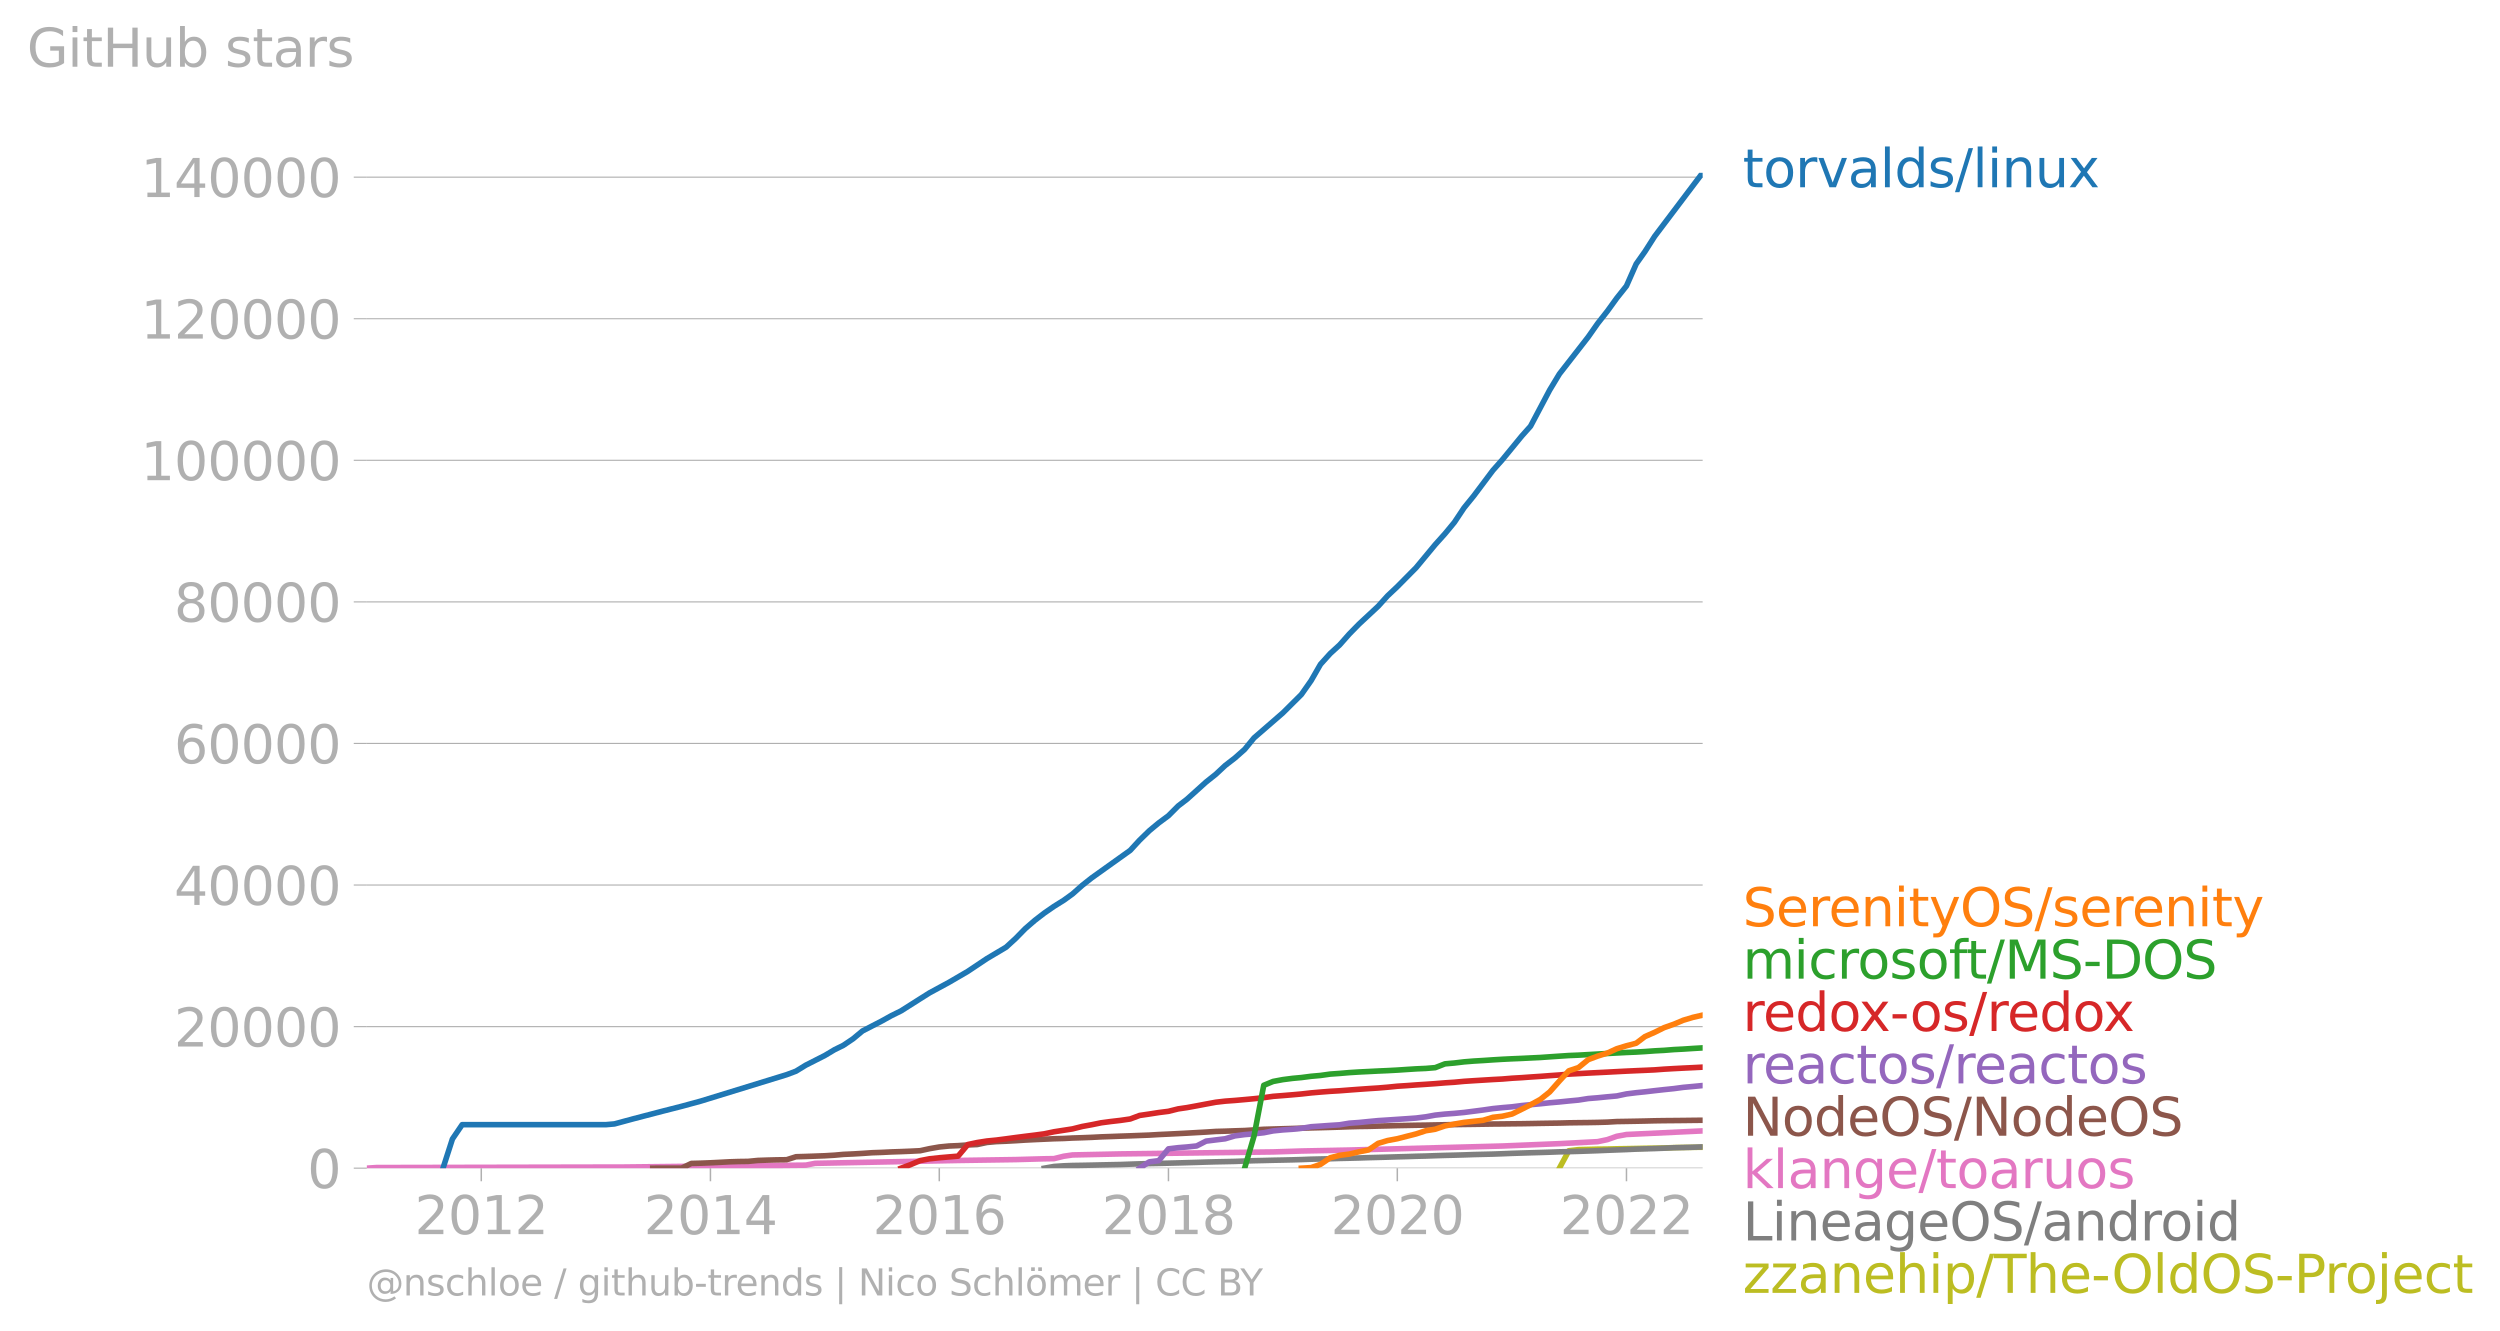 <svg xmlns:xlink="http://www.w3.org/1999/xlink" width="891.145" height="474.443" viewBox="0 0 668.359 355.832" xmlns="http://www.w3.org/2000/svg"><defs><style>*{stroke-linejoin:round;stroke-linecap:butt}</style></defs><g id="figure_1"><path d="M0 355.832h668.359V0H0v355.832z" style="fill:none" id="patch_1"/><g id="axes_1"><path d="M98.073 312.305h357.12V46.193H98.073v266.112z" style="fill:none" id="patch_2"/><g id="matplotlib.axis_1"><g id="xtick_1"><g id="line2d_1"><defs><path id="mc894ee4d04" d="M0 0v3.5" style="stroke:#b0b0b0;stroke-width:.4"/></defs><use xlink:href="#mc894ee4d04" x="128.664" y="312.305" style="fill:#b0b0b0;stroke:#b0b0b0;stroke-width:.4"/></g><g style="fill:#b0b0b0" transform="matrix(.14 0 0 -.14 110.85 329.943)" id="text_1"><defs><path id="DejaVuSans-32" d="M1228 531h2203V0H469v531q359 372 979 998 621 627 780 809 303 340 423 576 121 236 121 464 0 372-261 606-261 235-680 235-297 0-627-103-329-103-704-313v638q381 153 712 231 332 78 607 78 725 0 1156-363 431-362 431-968 0-288-108-546-107-257-392-607-78-91-497-524-418-433-1181-1211z" transform="scale(.016)"/><path id="DejaVuSans-30" d="M2034 4250q-487 0-733-480-245-479-245-1442 0-959 245-1439 246-480 733-480 491 0 736 480 246 480 246 1439 0 963-246 1442-245 480-736 480zm0 500q785 0 1199-621 414-620 414-1801 0-1178-414-1799Q2819-91 2034-91q-784 0-1198 620-414 621-414 1799 0 1181 414 1801 414 621 1198 621z" transform="scale(.016)"/><path id="DejaVuSans-31" d="M794 531h1031v3560L703 3866v575l1116 225h631V531h1031V0H794v531z" transform="scale(.016)"/></defs><use xlink:href="#DejaVuSans-32"/><use xlink:href="#DejaVuSans-30" x="63.623"/><use xlink:href="#DejaVuSans-31" x="127.246"/><use xlink:href="#DejaVuSans-32" x="190.869"/></g></g><g id="xtick_2"><use xlink:href="#mc894ee4d04" x="189.93" y="312.305" style="fill:#b0b0b0;stroke:#b0b0b0;stroke-width:.4" id="line2d_2"/><g style="fill:#b0b0b0" transform="matrix(.14 0 0 -.14 172.115 329.943)" id="text_2"><defs><path id="DejaVuSans-34" d="M2419 4116 825 1625h1594v2491zm-166 550h794V1625h666v-525h-666V0h-628v1100H313v609l1940 2957z" transform="scale(.016)"/></defs><use xlink:href="#DejaVuSans-32"/><use xlink:href="#DejaVuSans-30" x="63.623"/><use xlink:href="#DejaVuSans-31" x="127.246"/><use xlink:href="#DejaVuSans-34" x="190.869"/></g></g><g id="xtick_3"><use xlink:href="#mc894ee4d04" x="251.113" y="312.305" style="fill:#b0b0b0;stroke:#b0b0b0;stroke-width:.4" id="line2d_3"/><g style="fill:#b0b0b0" transform="matrix(.14 0 0 -.14 233.298 329.943)" id="text_3"><defs><path id="DejaVuSans-36" d="M2113 2584q-425 0-674-291-248-290-248-796 0-503 248-796 249-292 674-292t673 292q248 293 248 796 0 506-248 796-248 291-673 291zm1253 1979v-575q-238 112-480 171-242 60-480 60-625 0-955-422-329-422-376-1275 184 272 462 417 279 145 613 145 703 0 1111-427 408-426 408-1160 0-719-425-1154Q2819-91 2113-91q-810 0-1238 620-428 621-428 1799 0 1106 525 1764t1409 658q238 0 480-47t505-140z" transform="scale(.016)"/></defs><use xlink:href="#DejaVuSans-32"/><use xlink:href="#DejaVuSans-30" x="63.623"/><use xlink:href="#DejaVuSans-31" x="127.246"/><use xlink:href="#DejaVuSans-36" x="190.869"/></g></g><g id="xtick_4"><use xlink:href="#mc894ee4d04" x="312.379" y="312.305" style="fill:#b0b0b0;stroke:#b0b0b0;stroke-width:.4" id="line2d_4"/><g style="fill:#b0b0b0" transform="matrix(.14 0 0 -.14 294.564 329.943)" id="text_4"><defs><path id="DejaVuSans-38" d="M2034 2216q-450 0-708-241-257-241-257-662 0-422 257-663 258-241 708-241t709 242q260 243 260 662 0 421-258 662-257 241-711 241zm-631 268q-406 100-633 378-226 279-226 679 0 559 398 884 399 325 1092 325 697 0 1094-325t397-884q0-400-227-679-226-278-629-378 456-106 710-416 255-309 255-755 0-679-414-1042Q2806-91 2034-91q-771 0-1186 362-414 363-414 1042 0 446 256 755 257 310 713 416zm-231 997q0-362 226-565 227-203 636-203 407 0 636 203 230 203 230 565 0 363-230 566-229 203-636 203-409 0-636-203-226-203-226-566z" transform="scale(.016)"/></defs><use xlink:href="#DejaVuSans-32"/><use xlink:href="#DejaVuSans-30" x="63.623"/><use xlink:href="#DejaVuSans-31" x="127.246"/><use xlink:href="#DejaVuSans-38" x="190.869"/></g></g><g id="xtick_5"><use xlink:href="#mc894ee4d04" x="373.561" y="312.305" style="fill:#b0b0b0;stroke:#b0b0b0;stroke-width:.4" id="line2d_5"/><g style="fill:#b0b0b0" transform="matrix(.14 0 0 -.14 355.746 329.943)" id="text_5"><use xlink:href="#DejaVuSans-32"/><use xlink:href="#DejaVuSans-30" x="63.623"/><use xlink:href="#DejaVuSans-32" x="127.246"/><use xlink:href="#DejaVuSans-30" x="190.869"/></g></g><g id="xtick_6"><use xlink:href="#mc894ee4d04" x="434.827" y="312.305" style="fill:#b0b0b0;stroke:#b0b0b0;stroke-width:.4" id="line2d_6"/><g style="fill:#b0b0b0" transform="matrix(.14 0 0 -.14 417.012 329.943)" id="text_6"><use xlink:href="#DejaVuSans-32"/><use xlink:href="#DejaVuSans-30" x="63.623"/><use xlink:href="#DejaVuSans-32" x="127.246"/><use xlink:href="#DejaVuSans-32" x="190.869"/></g></g></g><g id="matplotlib.axis_2"><g id="ytick_1"><path d="M98.073 312.305h357.12" clip-path="url(#p7ed0a42627)" style="fill:none;stroke:#b0b0b0;stroke-width:.3;stroke-linecap:square" id="line2d_7"/><g id="line2d_8"><defs><path id="m9cba111873" d="M0 0h-3.5" style="stroke:#b0b0b0;stroke-width:.3"/></defs><use xlink:href="#m9cba111873" x="98.073" y="312.305" style="fill:#b0b0b0;stroke:#b0b0b0;stroke-width:.3"/></g><use xlink:href="#DejaVuSans-30" style="fill:#b0b0b0" transform="matrix(.14 0 0 -.14 82.166 317.624)" id="text_7"/></g><g id="ytick_2"><path d="M98.073 274.456h357.12" clip-path="url(#p7ed0a42627)" style="fill:none;stroke:#b0b0b0;stroke-width:.3;stroke-linecap:square" id="line2d_9"/><use xlink:href="#m9cba111873" x="98.073" y="274.456" style="fill:#b0b0b0;stroke:#b0b0b0;stroke-width:.3" id="line2d_10"/><g style="fill:#b0b0b0" transform="matrix(.14 0 0 -.14 46.536 279.775)" id="text_8"><use xlink:href="#DejaVuSans-32"/><use xlink:href="#DejaVuSans-30" x="63.623"/><use xlink:href="#DejaVuSans-30" x="127.246"/><use xlink:href="#DejaVuSans-30" x="190.869"/><use xlink:href="#DejaVuSans-30" x="254.492"/></g></g><g id="ytick_3"><path d="M98.073 236.607h357.12" clip-path="url(#p7ed0a42627)" style="fill:none;stroke:#b0b0b0;stroke-width:.3;stroke-linecap:square" id="line2d_11"/><use xlink:href="#m9cba111873" x="98.073" y="236.607" style="fill:#b0b0b0;stroke:#b0b0b0;stroke-width:.3" id="line2d_12"/><g style="fill:#b0b0b0" transform="matrix(.14 0 0 -.14 46.536 241.925)" id="text_9"><use xlink:href="#DejaVuSans-34"/><use xlink:href="#DejaVuSans-30" x="63.623"/><use xlink:href="#DejaVuSans-30" x="127.246"/><use xlink:href="#DejaVuSans-30" x="190.869"/><use xlink:href="#DejaVuSans-30" x="254.492"/></g></g><g id="ytick_4"><path d="M98.073 198.757h357.12" clip-path="url(#p7ed0a42627)" style="fill:none;stroke:#b0b0b0;stroke-width:.3;stroke-linecap:square" id="line2d_13"/><use xlink:href="#m9cba111873" x="98.073" y="198.757" style="fill:#b0b0b0;stroke:#b0b0b0;stroke-width:.3" id="line2d_14"/><g style="fill:#b0b0b0" transform="matrix(.14 0 0 -.14 46.536 204.076)" id="text_10"><use xlink:href="#DejaVuSans-36"/><use xlink:href="#DejaVuSans-30" x="63.623"/><use xlink:href="#DejaVuSans-30" x="127.246"/><use xlink:href="#DejaVuSans-30" x="190.869"/><use xlink:href="#DejaVuSans-30" x="254.492"/></g></g><g id="ytick_5"><path d="M98.073 160.908h357.12" clip-path="url(#p7ed0a42627)" style="fill:none;stroke:#b0b0b0;stroke-width:.3;stroke-linecap:square" id="line2d_15"/><use xlink:href="#m9cba111873" x="98.073" y="160.908" style="fill:#b0b0b0;stroke:#b0b0b0;stroke-width:.3" id="line2d_16"/><g style="fill:#b0b0b0" transform="matrix(.14 0 0 -.14 46.536 166.227)" id="text_11"><use xlink:href="#DejaVuSans-38"/><use xlink:href="#DejaVuSans-30" x="63.623"/><use xlink:href="#DejaVuSans-30" x="127.246"/><use xlink:href="#DejaVuSans-30" x="190.869"/><use xlink:href="#DejaVuSans-30" x="254.492"/></g></g><g id="ytick_6"><path d="M98.073 123.059h357.12" clip-path="url(#p7ed0a42627)" style="fill:none;stroke:#b0b0b0;stroke-width:.3;stroke-linecap:square" id="line2d_17"/><use xlink:href="#m9cba111873" x="98.073" y="123.059" style="fill:#b0b0b0;stroke:#b0b0b0;stroke-width:.3" id="line2d_18"/><g style="fill:#b0b0b0" transform="matrix(.14 0 0 -.14 37.628 128.378)" id="text_12"><use xlink:href="#DejaVuSans-31"/><use xlink:href="#DejaVuSans-30" x="63.623"/><use xlink:href="#DejaVuSans-30" x="127.246"/><use xlink:href="#DejaVuSans-30" x="190.869"/><use xlink:href="#DejaVuSans-30" x="254.492"/><use xlink:href="#DejaVuSans-30" x="318.115"/></g></g><g id="ytick_7"><path d="M98.073 85.21h357.12" clip-path="url(#p7ed0a42627)" style="fill:none;stroke:#b0b0b0;stroke-width:.3;stroke-linecap:square" id="line2d_19"/><use xlink:href="#m9cba111873" x="98.073" y="85.21" style="fill:#b0b0b0;stroke:#b0b0b0;stroke-width:.3" id="line2d_20"/><g style="fill:#b0b0b0" transform="matrix(.14 0 0 -.14 37.628 90.529)" id="text_13"><use xlink:href="#DejaVuSans-31"/><use xlink:href="#DejaVuSans-32" x="63.623"/><use xlink:href="#DejaVuSans-30" x="127.246"/><use xlink:href="#DejaVuSans-30" x="190.869"/><use xlink:href="#DejaVuSans-30" x="254.492"/><use xlink:href="#DejaVuSans-30" x="318.115"/></g></g><g id="ytick_8"><path d="M98.073 47.36h357.12" clip-path="url(#p7ed0a42627)" style="fill:none;stroke:#b0b0b0;stroke-width:.3;stroke-linecap:square" id="line2d_21"/><use xlink:href="#m9cba111873" x="98.073" y="47.361" style="fill:#b0b0b0;stroke:#b0b0b0;stroke-width:.3" id="line2d_22"/><g style="fill:#b0b0b0" transform="matrix(.14 0 0 -.14 37.628 52.68)" id="text_14"><use xlink:href="#DejaVuSans-31"/><use xlink:href="#DejaVuSans-34" x="63.623"/><use xlink:href="#DejaVuSans-30" x="127.246"/><use xlink:href="#DejaVuSans-30" x="190.869"/><use xlink:href="#DejaVuSans-30" x="254.492"/><use xlink:href="#DejaVuSans-30" x="318.115"/></g></g><g style="fill:#b0b0b0" transform="matrix(.14 0 0 -.14 7.2 17.838)" id="text_15"><defs><path id="DejaVuSans-47" d="M3809 666v1253H2778v519h1656V434q-365-259-806-392-440-133-940-133-1094 0-1712 639-617 640-617 1780 0 1144 617 1783 618 639 1712 639 456 0 867-113 411-112 758-331v-672q-350 297-744 447t-828 150q-857 0-1287-478-429-478-429-1425 0-944 429-1422 430-478 1287-478 334 0 596 58 263 58 472 180z" transform="scale(.016)"/><path id="DejaVuSans-69" d="M603 3500h575V0H603v3500zm0 1363h575v-729H603v729z" transform="scale(.016)"/><path id="DejaVuSans-74" d="M1172 4494v-994h1184v-447H1172V1153q0-428 117-550t477-122h590V0h-590q-666 0-919 248-253 249-253 905v1900H172v447h422v994h578z" transform="scale(.016)"/><path id="DejaVuSans-48" d="M628 4666h631V2753h2294v1913h631V0h-631v2222H1259V0H628v4666z" transform="scale(.016)"/><path id="DejaVuSans-75" d="M544 1381v2119h575V1403q0-497 193-746 194-248 582-248 465 0 735 297 271 297 271 810v1984h575V0h-575v538q-209-319-486-474-276-155-642-155-603 0-916 375-312 375-312 1097zm1447 2203z" transform="scale(.016)"/><path id="DejaVuSans-62" d="M3116 1747q0 634-261 995t-717 361q-457 0-718-361t-261-995q0-634 261-995t718-361q456 0 717 361t261 995zM1159 2969q182 312 458 463 277 152 661 152 638 0 1036-506 399-506 399-1331T3314 415Q2916-91 2278-91q-384 0-661 152-276 152-458 464V0H581v4863h578V2969z" transform="scale(.016)"/><path id="DejaVuSans-73" d="M2834 3397v-544q-243 125-506 187-262 63-544 63-428 0-642-131t-214-394q0-200 153-314t616-217l197-44q612-131 870-370t258-667q0-488-386-773Q2250-91 1575-91q-281 0-586 55T347 128v594q319-166 628-249 309-82 613-82 406 0 624 139 219 139 219 392 0 234-158 359-157 125-692 241l-200 47q-534 112-772 345-237 233-237 639 0 494 350 762 350 269 994 269 318 0 599-47 282-46 519-140z" transform="scale(.016)"/><path id="DejaVuSans-61" d="M2194 1759q-697 0-966-159t-269-544q0-306 202-486 202-179 548-179 479 0 768 339t289 901v128h-572zm1147 238V0h-575v531q-197-318-491-470T1556-91q-537 0-855 302-317 302-317 808 0 590 395 890 396 300 1180 300h807v57q0 397-261 614t-733 217q-300 0-585-72-284-72-546-216v532q315 122 612 182 297 61 578 61 760 0 1135-394 375-393 375-1193z" transform="scale(.016)"/><path id="DejaVuSans-72" d="M2631 2963q-97 56-211 82-114 27-251 27-488 0-749-317t-261-911V0H581v3500h578v-544q182 319 472 473 291 155 707 155 59 0 131-8 72-7 159-23l3-590z" transform="scale(.016)"/></defs><use xlink:href="#DejaVuSans-47"/><use xlink:href="#DejaVuSans-69" x="77.49"/><use xlink:href="#DejaVuSans-74" x="105.273"/><use xlink:href="#DejaVuSans-48" x="144.482"/><use xlink:href="#DejaVuSans-75" x="219.678"/><use xlink:href="#DejaVuSans-62" x="283.057"/><use xlink:href="#DejaVuSans-20" x="346.533"/><use xlink:href="#DejaVuSans-73" x="378.32"/><use xlink:href="#DejaVuSans-74" x="430.42"/><use xlink:href="#DejaVuSans-61" x="469.629"/><use xlink:href="#DejaVuSans-72" x="530.908"/><use xlink:href="#DejaVuSans-73" x="572.021"/></g></g><path d="m416.891 312.305 2.515-4.657 2.598-.298 2.598-.064 2.514-.068 2.598-.026 2.515-.07 2.598-.04 2.598-.048 2.347-.054 2.598-.03 2.514-.046 2.598-.1 2.515-.042 2.598-.027 2.598-.032" clip-path="url(#p7ed0a42627)" style="fill:none;stroke:#bcbd22;stroke-width:1.5;stroke-linecap:square" id="line2d_23"/><path d="m279.19 312.305 2.598-.46 2.598-.174 2.346-.087 2.599-.044 2.514-.05 2.598-.061 2.514-.051 2.599-.053 2.598-.095 2.514-.085 2.598-.066 2.514-.051 2.599-.065 2.598-.066 2.347-.068 2.598-.074 2.514-.081 2.598-.072 2.514-.05 2.599-.056 2.598-.097 2.514-.09 2.598-.06 2.515-.066 2.598-.05 2.598-.061 2.347-.068 2.598-.099 2.514-.058 2.598-.067 2.515-.081 2.598-.06 2.598-.067 2.514-.083 2.598-.068 2.515-.07 2.598-.08 2.598-.07 2.43-.08 2.599-.065 2.514-.09 2.598-.08 2.515-.061 2.598-.074 2.598-.09 2.514-.062 2.598-.064 2.515-.09 2.598-.107 2.598-.081 2.347-.074 2.598-.074 2.514-.08 2.598-.096 2.515-.053 2.598-.073 2.598-.088 2.514-.09 2.598-.112 2.515-.093 2.598-.096 2.598-.121 2.347-.072 2.598-.076 2.514-.1 2.598-.121 2.515-.057 2.598-.072 2.598-.104" clip-path="url(#p7ed0a42627)" style="fill:none;stroke:#7f7f7f;stroke-width:1.5;stroke-linecap:square" id="line2d_24"/><path d="m98.073 312.305 2.598-.167 66.211-.138 25.646-.291 22.881-.214 2.514-.485 38.218-.768 15.422-.235 7.626-.213 2.599-.042 2.598-.643 2.346-.343 12.824-.276 40.816-.53 7.543-.244 12.823-.258 40.9-1.08 15.253-.632 10.225-.53 2.598-.545 2.515-.892 2.598-.477 20.366-.965h0" clip-path="url(#p7ed0a42627)" style="fill:none;stroke:#e377c2;stroke-width:1.5;stroke-linecap:square" id="line2d_25"/><g style="fill:#1f77b4" transform="matrix(.14 0 0 -.14 465.907 50.056)" id="text_16"><defs><path id="DejaVuSans-6f" d="M1959 3097q-462 0-731-361t-269-989q0-628 267-989 268-361 733-361 460 0 728 362 269 363 269 988 0 622-269 986-268 364-728 364zm0 487q750 0 1178-488 429-487 429-1349 0-859-429-1349Q2709-91 1959-91q-753 0-1180 489-426 490-426 1349 0 862 426 1349 427 488 1180 488z" transform="scale(.016)"/><path id="DejaVuSans-76" d="M191 3500h609L1894 563l1094 2937h609L2284 0h-781L191 3500z" transform="scale(.016)"/><path id="DejaVuSans-6c" d="M603 4863h575V0H603v4863z" transform="scale(.016)"/><path id="DejaVuSans-64" d="M2906 2969v1894h575V0h-575v525q-181-312-458-464-276-152-664-152-634 0-1033 506-398 507-398 1332t398 1331q399 506 1033 506 388 0 664-152 277-151 458-463zM947 1747q0-634 261-995t717-361q456 0 718 361 263 361 263 995t-263 995q-262 361-718 361t-717-361q-261-361-261-995z" transform="scale(.016)"/><path id="DejaVuSans-2f" d="M1625 4666h531L531-594H0l1625 5260z" transform="scale(.016)"/><path id="DejaVuSans-6e" d="M3513 2113V0h-575v2094q0 497-194 743-194 247-581 247-466 0-735-297-269-296-269-809V0H581v3500h578v-544q207 316 486 472 280 156 646 156 603 0 912-373 310-373 310-1098z" transform="scale(.016)"/><path id="DejaVuSans-78" d="M3513 3500 2247 1797 3578 0h-678L1881 1375 863 0H184l1360 1831L300 3500h678l928-1247 928 1247h679z" transform="scale(.016)"/></defs><use xlink:href="#DejaVuSans-74"/><use xlink:href="#DejaVuSans-6f" x="39.209"/><use xlink:href="#DejaVuSans-72" x="100.391"/><use xlink:href="#DejaVuSans-76" x="141.504"/><use xlink:href="#DejaVuSans-61" x="200.684"/><use xlink:href="#DejaVuSans-6c" x="261.963"/><use xlink:href="#DejaVuSans-64" x="289.746"/><use xlink:href="#DejaVuSans-73" x="353.223"/><use xlink:href="#DejaVuSans-2f" x="405.322"/><use xlink:href="#DejaVuSans-6c" x="439.014"/><use xlink:href="#DejaVuSans-69" x="466.797"/><use xlink:href="#DejaVuSans-6e" x="494.58"/><use xlink:href="#DejaVuSans-75" x="557.959"/><use xlink:href="#DejaVuSans-78" x="621.338"/></g><g style="fill:#ff7f0e" transform="matrix(.14 0 0 -.14 465.907 247.634)" id="text_17"><defs><path id="DejaVuSans-53" d="M3425 4513v-616q-359 172-678 256-319 85-616 85-515 0-795-200t-280-569q0-310 186-468 186-157 705-254l381-78q706-135 1042-474t336-907q0-679-455-1029Q2797-91 1919-91q-331 0-705 75-373 75-773 222v650q384-215 753-325 369-109 725-109 540 0 834 212 294 213 294 607 0 343-211 537t-692 291l-385 75q-706 140-1022 440-315 300-315 835 0 619 436 975t1201 356q329 0 669-60 341-59 697-177z" transform="scale(.016)"/><path id="DejaVuSans-65" d="M3597 1894v-281H953q38-594 358-905t892-311q331 0 642 81t618 244V178Q3153 47 2828-22t-659-69q-838 0-1327 487-489 488-489 1320 0 859 464 1363 464 505 1252 505 706 0 1117-455 411-454 411-1235zm-575 169q-6 471-264 752-258 282-683 282-481 0-770-272t-333-766l2050 4z" transform="scale(.016)"/><path id="DejaVuSans-79" d="M2059-325q-243-625-475-815-231-191-618-191H506v481h338q237 0 368 113 132 112 291 531l103 262L191 3500h609L1894 763l1094 2737h609L2059-325z" transform="scale(.016)"/><path id="DejaVuSans-4f" d="M2522 4238q-688 0-1093-513-404-512-404-1397 0-881 404-1394 405-512 1093-512 687 0 1089 512 402 513 402 1394 0 885-402 1397-402 513-1089 513zm0 512q981 0 1568-658 588-658 588-1764 0-1103-588-1761Q3503-91 2522-91q-984 0-1574 656-589 657-589 1763t589 1764q590 658 1574 658z" transform="scale(.016)"/></defs><use xlink:href="#DejaVuSans-53"/><use xlink:href="#DejaVuSans-65" x="63.477"/><use xlink:href="#DejaVuSans-72" x="125"/><use xlink:href="#DejaVuSans-65" x="163.863"/><use xlink:href="#DejaVuSans-6e" x="225.387"/><use xlink:href="#DejaVuSans-69" x="288.766"/><use xlink:href="#DejaVuSans-74" x="316.549"/><use xlink:href="#DejaVuSans-79" x="355.758"/><use xlink:href="#DejaVuSans-4f" x="414.938"/><use xlink:href="#DejaVuSans-53" x="493.648"/><use xlink:href="#DejaVuSans-2f" x="557.125"/><use xlink:href="#DejaVuSans-73" x="590.816"/><use xlink:href="#DejaVuSans-65" x="642.916"/><use xlink:href="#DejaVuSans-72" x="704.439"/><use xlink:href="#DejaVuSans-65" x="743.303"/><use xlink:href="#DejaVuSans-6e" x="804.826"/><use xlink:href="#DejaVuSans-69" x="868.205"/><use xlink:href="#DejaVuSans-74" x="895.988"/><use xlink:href="#DejaVuSans-79" x="935.197"/></g><g style="fill:#2ca02c" transform="matrix(.14 0 0 -.14 465.907 261.634)" id="text_18"><defs><path id="DejaVuSans-6d" d="M3328 2828q216 388 516 572t706 184q547 0 844-383 297-382 297-1088V0h-578v2094q0 503-179 746-178 244-543 244-447 0-707-297-259-296-259-809V0h-578v2094q0 506-178 748t-550 242q-441 0-701-298-259-298-259-808V0H581v3500h578v-544q197 322 472 475t653 153q382 0 649-194 267-193 395-562z" transform="scale(.016)"/><path id="DejaVuSans-63" d="M3122 3366v-538q-244 135-489 202t-495 67q-560 0-870-355-309-354-309-995t309-996q310-354 870-354 250 0 495 67t489 202V134Q2881 22 2623-34q-257-57-548-57-791 0-1257 497-465 497-465 1341 0 856 470 1346 471 491 1290 491 265 0 518-55 253-54 491-163z" transform="scale(.016)"/><path id="DejaVuSans-66" d="M2375 4863v-479h-550q-309 0-430-125-120-125-120-450v-309h947v-447h-947V0H697v3053H147v447h550v244q0 584 272 851 272 268 862 268h544z" transform="scale(.016)"/><path id="DejaVuSans-4d" d="M628 4666h941l1190-3175 1197 3175h941V0h-616v4097L3078 897h-634L1241 4097V0H628v4666z" transform="scale(.016)"/><path id="DejaVuSans-2d" d="M313 2009h1684v-512H313v512z" transform="scale(.016)"/><path id="DejaVuSans-44" d="M1259 4147V519h763q966 0 1414 437 448 438 448 1382 0 937-448 1373t-1414 436h-763zm-631 519h1297q1356 0 1990-564 635-564 635-1764 0-1207-638-1773Q3275 0 1925 0H628v4666z" transform="scale(.016)"/></defs><use xlink:href="#DejaVuSans-6d"/><use xlink:href="#DejaVuSans-69" x="97.412"/><use xlink:href="#DejaVuSans-63" x="125.195"/><use xlink:href="#DejaVuSans-72" x="180.176"/><use xlink:href="#DejaVuSans-6f" x="219.039"/><use xlink:href="#DejaVuSans-73" x="280.221"/><use xlink:href="#DejaVuSans-6f" x="332.32"/><use xlink:href="#DejaVuSans-66" x="393.502"/><use xlink:href="#DejaVuSans-74" x="426.957"/><use xlink:href="#DejaVuSans-2f" x="466.166"/><use xlink:href="#DejaVuSans-4d" x="499.857"/><use xlink:href="#DejaVuSans-53" x="586.137"/><use xlink:href="#DejaVuSans-2d" x="649.613"/><use xlink:href="#DejaVuSans-44" x="685.697"/><use xlink:href="#DejaVuSans-4f" x="762.699"/><use xlink:href="#DejaVuSans-53" x="841.41"/></g><g style="fill:#d62728" transform="matrix(.14 0 0 -.14 465.907 275.634)" id="text_19"><use xlink:href="#DejaVuSans-72"/><use xlink:href="#DejaVuSans-65" x="38.863"/><use xlink:href="#DejaVuSans-64" x="100.387"/><use xlink:href="#DejaVuSans-6f" x="163.863"/><use xlink:href="#DejaVuSans-78" x="221.92"/><use xlink:href="#DejaVuSans-2d" x="281.1"/><use xlink:href="#DejaVuSans-6f" x="319.059"/><use xlink:href="#DejaVuSans-73" x="380.24"/><use xlink:href="#DejaVuSans-2f" x="432.34"/><use xlink:href="#DejaVuSans-72" x="466.031"/><use xlink:href="#DejaVuSans-65" x="504.895"/><use xlink:href="#DejaVuSans-64" x="566.418"/><use xlink:href="#DejaVuSans-6f" x="629.895"/><use xlink:href="#DejaVuSans-78" x="687.951"/></g><g style="fill:#9467bd" transform="matrix(.14 0 0 -.14 465.907 289.634)" id="text_20"><use xlink:href="#DejaVuSans-72"/><use xlink:href="#DejaVuSans-65" x="38.863"/><use xlink:href="#DejaVuSans-61" x="100.387"/><use xlink:href="#DejaVuSans-63" x="161.666"/><use xlink:href="#DejaVuSans-74" x="216.646"/><use xlink:href="#DejaVuSans-6f" x="255.855"/><use xlink:href="#DejaVuSans-73" x="317.037"/><use xlink:href="#DejaVuSans-2f" x="369.137"/><use xlink:href="#DejaVuSans-72" x="402.828"/><use xlink:href="#DejaVuSans-65" x="441.691"/><use xlink:href="#DejaVuSans-61" x="503.215"/><use xlink:href="#DejaVuSans-63" x="564.494"/><use xlink:href="#DejaVuSans-74" x="619.475"/><use xlink:href="#DejaVuSans-6f" x="658.684"/><use xlink:href="#DejaVuSans-73" x="719.865"/></g><g style="fill:#8c564b" transform="matrix(.14 0 0 -.14 465.907 303.634)" id="text_21"><defs><path id="DejaVuSans-4e" d="M628 4666h850L3547 763v3903h612V0h-850L1241 3903V0H628v4666z" transform="scale(.016)"/></defs><use xlink:href="#DejaVuSans-4e"/><use xlink:href="#DejaVuSans-6f" x="74.805"/><use xlink:href="#DejaVuSans-64" x="135.986"/><use xlink:href="#DejaVuSans-65" x="199.463"/><use xlink:href="#DejaVuSans-4f" x="260.986"/><use xlink:href="#DejaVuSans-53" x="339.697"/><use xlink:href="#DejaVuSans-2f" x="403.174"/><use xlink:href="#DejaVuSans-4e" x="436.865"/><use xlink:href="#DejaVuSans-6f" x="511.67"/><use xlink:href="#DejaVuSans-64" x="572.852"/><use xlink:href="#DejaVuSans-65" x="636.328"/><use xlink:href="#DejaVuSans-4f" x="697.852"/><use xlink:href="#DejaVuSans-53" x="776.563"/></g><g style="fill:#e377c2" transform="matrix(.14 0 0 -.14 465.907 317.634)" id="text_22"><defs><path id="DejaVuSans-6b" d="M581 4863h578V1991l1716 1509h734L1753 1863 3688 0h-750L1159 1709V0H581v4863z" transform="scale(.016)"/><path id="DejaVuSans-67" d="M2906 1791q0 625-258 968-257 344-723 344-462 0-720-344-258-343-258-968 0-622 258-966t720-344q466 0 723 344 258 344 258 966zm575-1357q0-893-397-1329-396-436-1215-436-303 0-572 45t-522 139v559q253-137 500-202 247-66 503-66 566 0 847 295t281 892v285q-178-310-456-463T1784 0Q1141 0 747 490 353 981 353 1791q0 812 394 1302 394 491 1037 491 388 0 666-153t456-462v531h575V434z" transform="scale(.016)"/></defs><use xlink:href="#DejaVuSans-6b"/><use xlink:href="#DejaVuSans-6c" x="57.91"/><use xlink:href="#DejaVuSans-61" x="85.693"/><use xlink:href="#DejaVuSans-6e" x="146.973"/><use xlink:href="#DejaVuSans-67" x="210.352"/><use xlink:href="#DejaVuSans-65" x="273.828"/><use xlink:href="#DejaVuSans-2f" x="335.352"/><use xlink:href="#DejaVuSans-74" x="369.043"/><use xlink:href="#DejaVuSans-6f" x="408.252"/><use xlink:href="#DejaVuSans-61" x="469.434"/><use xlink:href="#DejaVuSans-72" x="530.713"/><use xlink:href="#DejaVuSans-75" x="571.826"/><use xlink:href="#DejaVuSans-6f" x="635.205"/><use xlink:href="#DejaVuSans-73" x="696.387"/></g><g style="fill:#7f7f7f" transform="matrix(.14 0 0 -.14 465.907 331.634)" id="text_23"><defs><path id="DejaVuSans-4c" d="M628 4666h631V531h2272V0H628v4666z" transform="scale(.016)"/></defs><use xlink:href="#DejaVuSans-4c"/><use xlink:href="#DejaVuSans-69" x="55.713"/><use xlink:href="#DejaVuSans-6e" x="83.496"/><use xlink:href="#DejaVuSans-65" x="146.875"/><use xlink:href="#DejaVuSans-61" x="208.398"/><use xlink:href="#DejaVuSans-67" x="269.678"/><use xlink:href="#DejaVuSans-65" x="333.154"/><use xlink:href="#DejaVuSans-4f" x="394.678"/><use xlink:href="#DejaVuSans-53" x="473.389"/><use xlink:href="#DejaVuSans-2f" x="536.865"/><use xlink:href="#DejaVuSans-61" x="570.557"/><use xlink:href="#DejaVuSans-6e" x="631.836"/><use xlink:href="#DejaVuSans-64" x="695.215"/><use xlink:href="#DejaVuSans-72" x="758.691"/><use xlink:href="#DejaVuSans-6f" x="797.555"/><use xlink:href="#DejaVuSans-69" x="858.736"/><use xlink:href="#DejaVuSans-64" x="886.52"/></g><g style="fill:#bcbd22" transform="matrix(.14 0 0 -.14 465.907 345.634)" id="text_24"><defs><path id="DejaVuSans-7a" d="M353 3500h2731v-525L922 459h2162V0H275v525l2163 2516H353v459z" transform="scale(.016)"/><path id="DejaVuSans-68" d="M3513 2113V0h-575v2094q0 497-194 743-194 247-581 247-466 0-735-297-269-296-269-809V0H581v4863h578V2956q207 316 486 472 280 156 646 156 603 0 912-373 310-373 310-1098z" transform="scale(.016)"/><path id="DejaVuSans-70" d="M1159 525v-1856H581v4831h578v-531q182 312 458 463 277 152 661 152 638 0 1036-506 399-506 399-1331T3314 415Q2916-91 2278-91q-384 0-661 152-276 152-458 464zm1957 1222q0 634-261 995t-717 361q-457 0-718-361t-261-995q0-634 261-995t718-361q456 0 717 361t261 995z" transform="scale(.016)"/><path id="DejaVuSans-54" d="M-19 4666h3947v-532H2272V0h-634v4134H-19v532z" transform="scale(.016)"/><path id="DejaVuSans-50" d="M1259 4147V2394h794q441 0 681 228 241 228 241 650 0 419-241 647-240 228-681 228h-794zm-631 519h1425q785 0 1186-355 402-355 402-1039 0-691-402-1044-401-353-1186-353h-794V0H628v4666z" transform="scale(.016)"/><path id="DejaVuSans-6a" d="M603 3500h575V-63q0-668-255-968-254-300-820-300h-219v487H38q328 0 446 152Q603-541 603-63v3563zm0 1363h575v-729H603v729z" transform="scale(.016)"/></defs><use xlink:href="#DejaVuSans-7a"/><use xlink:href="#DejaVuSans-7a" x="52.49"/><use xlink:href="#DejaVuSans-61" x="104.98"/><use xlink:href="#DejaVuSans-6e" x="166.26"/><use xlink:href="#DejaVuSans-65" x="229.639"/><use xlink:href="#DejaVuSans-68" x="291.162"/><use xlink:href="#DejaVuSans-69" x="354.541"/><use xlink:href="#DejaVuSans-70" x="382.324"/><use xlink:href="#DejaVuSans-2f" x="445.801"/><use xlink:href="#DejaVuSans-54" x="479.492"/><use xlink:href="#DejaVuSans-68" x="540.576"/><use xlink:href="#DejaVuSans-65" x="603.955"/><use xlink:href="#DejaVuSans-2d" x="665.479"/><use xlink:href="#DejaVuSans-4f" x="704.313"/><use xlink:href="#DejaVuSans-6c" x="783.023"/><use xlink:href="#DejaVuSans-64" x="810.807"/><use xlink:href="#DejaVuSans-4f" x="874.283"/><use xlink:href="#DejaVuSans-53" x="952.994"/><use xlink:href="#DejaVuSans-2d" x="1016.471"/><use xlink:href="#DejaVuSans-50" x="1052.555"/><use xlink:href="#DejaVuSans-72" x="1111.107"/><use xlink:href="#DejaVuSans-6f" x="1149.971"/><use xlink:href="#DejaVuSans-6a" x="1211.152"/><use xlink:href="#DejaVuSans-65" x="1238.936"/><use xlink:href="#DejaVuSans-63" x="1300.459"/><use xlink:href="#DejaVuSans-74" x="1355.439"/></g><g style="fill:#b0b0b0" transform="matrix(.097 0 0 -.097 98.073 346.341)" id="text_25"><defs><path id="DejaVuSans-40" d="M2381 1678q0-447 222-702 222-254 610-254 384 0 604 256 221 256 221 700 0 438-225 695-225 258-607 258-378 0-602-256-223-256-223-697zm1703-934q-187-241-429-355t-564-114q-538 0-874 389t-336 1014q0 625 337 1015 338 391 873 391 322 0 565-117 244-117 428-354v409h447V722q457 69 714 417 258 349 258 902 0 334-99 628-98 294-298 544-325 409-792 626t-1017 217q-384 0-738-102-353-101-653-301-490-319-767-836-276-517-276-1120 0-497 179-932 180-434 521-765 328-325 759-495 431-171 922-171 403 0 792 136t714 389l281-347q-390-303-851-464t-936-161q-578 0-1091 205-512 205-912 595Q841 78 631 592q-209 514-209 1105 0 569 212 1084 213 516 607 907 403 396 931 607t1119 211q662 0 1229-272 568-271 952-771 234-307 357-666 124-359 124-744 0-822-497-1297T4084 263v481z" transform="scale(.016)"/><path id="DejaVuSans-7c" d="M1344 4891v-6400H813v6400h531z" transform="scale(.016)"/><path id="DejaVuSans-f6" d="M1959 3097q-462 0-731-361t-269-989q0-628 267-989 268-361 733-361 460 0 728 362 269 363 269 988 0 622-269 986-268 364-728 364zm0 487q750 0 1178-488 429-487 429-1349 0-859-429-1349Q2709-91 1959-91q-753 0-1180 489-426 490-426 1349 0 862 426 1349 427 488 1180 488zm295 1266h634v-631h-634v631zm-1222 0h634v-631h-634v631z" transform="scale(.016)"/><path id="DejaVuSans-43" d="M4122 4306v-665q-319 297-680 443-361 147-767 147-800 0-1225-489t-425-1414q0-922 425-1411t1225-489q406 0 767 147t680 444V359q-331-225-702-338-370-112-782-112-1060 0-1670 648-609 649-609 1771 0 1125 609 1773 610 649 1670 649 418 0 788-111 371-111 696-333z" transform="scale(.016)"/><path id="DejaVuSans-42" d="M1259 2228V519h1013q509 0 754 211 246 211 246 645 0 438-246 645-245 208-754 208H1259zm0 1919V2741h935q462 0 688 173 227 174 227 530 0 353-227 528-226 175-688 175h-935zm-631 519h1613q722 0 1112-300 391-300 391-853 0-429-200-682t-588-315q466-100 724-418 258-317 258-792 0-625-425-966Q3088 0 2303 0H628v4666z" transform="scale(.016)"/><path id="DejaVuSans-59" d="M-13 4666h679l1293-1919 1285 1919h678L2272 2222V0h-634v2222L-13 4666z" transform="scale(.016)"/></defs><use xlink:href="#DejaVuSans-40"/><use xlink:href="#DejaVuSans-6e" x="100"/><use xlink:href="#DejaVuSans-73" x="163.379"/><use xlink:href="#DejaVuSans-63" x="215.479"/><use xlink:href="#DejaVuSans-68" x="270.459"/><use xlink:href="#DejaVuSans-6c" x="333.838"/><use xlink:href="#DejaVuSans-6f" x="361.621"/><use xlink:href="#DejaVuSans-65" x="422.803"/><use xlink:href="#DejaVuSans-20" x="484.326"/><use xlink:href="#DejaVuSans-2f" x="516.113"/><use xlink:href="#DejaVuSans-20" x="549.805"/><use xlink:href="#DejaVuSans-67" x="581.592"/><use xlink:href="#DejaVuSans-69" x="645.068"/><use xlink:href="#DejaVuSans-74" x="672.852"/><use xlink:href="#DejaVuSans-68" x="712.061"/><use xlink:href="#DejaVuSans-75" x="775.439"/><use xlink:href="#DejaVuSans-62" x="838.818"/><use xlink:href="#DejaVuSans-2d" x="902.295"/><use xlink:href="#DejaVuSans-74" x="938.379"/><use xlink:href="#DejaVuSans-72" x="977.588"/><use xlink:href="#DejaVuSans-65" x="1016.451"/><use xlink:href="#DejaVuSans-6e" x="1077.975"/><use xlink:href="#DejaVuSans-64" x="1141.354"/><use xlink:href="#DejaVuSans-73" x="1204.83"/><use xlink:href="#DejaVuSans-20" x="1256.93"/><use xlink:href="#DejaVuSans-7c" x="1288.717"/><use xlink:href="#DejaVuSans-20" x="1322.408"/><use xlink:href="#DejaVuSans-4e" x="1354.195"/><use xlink:href="#DejaVuSans-69" x="1429"/><use xlink:href="#DejaVuSans-63" x="1456.783"/><use xlink:href="#DejaVuSans-6f" x="1511.764"/><use xlink:href="#DejaVuSans-20" x="1572.945"/><use xlink:href="#DejaVuSans-53" x="1604.732"/><use xlink:href="#DejaVuSans-63" x="1668.209"/><use xlink:href="#DejaVuSans-68" x="1723.189"/><use xlink:href="#DejaVuSans-6c" x="1786.568"/><use xlink:href="#DejaVuSans-f6" x="1814.352"/><use xlink:href="#DejaVuSans-6d" x="1875.533"/><use xlink:href="#DejaVuSans-65" x="1972.945"/><use xlink:href="#DejaVuSans-72" x="2034.469"/><use xlink:href="#DejaVuSans-20" x="2075.582"/><use xlink:href="#DejaVuSans-7c" x="2107.369"/><use xlink:href="#DejaVuSans-20" x="2141.061"/><use xlink:href="#DejaVuSans-43" x="2172.848"/><use xlink:href="#DejaVuSans-43" x="2242.672"/><use xlink:href="#DejaVuSans-20" x="2312.496"/><use xlink:href="#DejaVuSans-42" x="2344.283"/><use xlink:href="#DejaVuSans-59" x="2407.387"/></g><path d="m174.509 312.305 2.598-.008H182.22l2.598-1.258 2.514-.068 2.598-.102 2.598-.13 2.347-.128 2.598-.085 2.515-.034 2.598-.254 2.514-.087 2.598-.07 2.598-.032 2.515-.8 2.598-.076 2.514-.09 2.598-.096 2.599-.157 2.346-.213 2.598-.116 2.515-.146 2.598-.181 2.514-.087 2.598-.127 2.599-.087 2.514-.104 2.598-.129 2.514-.55 2.599-.451 2.598-.257 2.43-.103 2.598-.18 2.515-.113 2.598-.556 2.514-.23 2.598-.103 2.599-.14 2.514-.161 2.598-.13 2.514-.114 2.599-.116 2.598-.072 2.346-.121 2.599-.081 2.514-.097 2.598-.136 2.514-.087 2.599-.099 2.598-.087 2.514-.098 2.598-.098 2.514-.148 2.599-.12 2.598-.13 2.347-.123 2.598-.147 2.514-.14 2.598-.169 2.514-.07 2.599-.093 2.598-.083 2.514-.159 2.598-.166 2.515-.074 2.598-.076 2.598-.074 2.347-.075 2.598-.074 2.514-.065 2.598-.07 2.515-.077 2.598-.097 2.598-.068 2.514-.038 2.598-.07 2.515-.055 2.598-.072 2.598-.05 2.43-.05 2.599-.034 2.514-.05 2.598-.05 2.515-.03 2.598-.044 2.598-.034 2.514-.04 2.598-.041 2.515-.023 2.598-.036 2.598-.027 2.347-.041 2.598-.05 2.514-.041 2.598-.038 2.515-.068 2.598-.038 2.598-.03 2.514-.046 2.598-.075 2.515-.148 2.598-.043 2.598-.048 2.347-.049 2.598-.066 2.514-.038 2.598-.023 2.515-.024 2.598-.033 2.598-.028" clip-path="url(#p7ed0a42627)" style="fill:none;stroke:#8c564b;stroke-width:1.5;stroke-linecap:square" id="line2d_26"/><path d="m304.668 312.305 2.598-1.698 2.514-.31 2.599-3.16 2.598-.313 2.347-.189 2.598-.274 2.514-1.29 2.598-.323 2.514-.304 2.599-.776 2.598-.34 2.514-.211 2.598-.284 2.515-.496 2.598-.265 2.598-.174 2.347-.238 2.598-.437 2.514-.17 2.598-.186 2.515-.16 2.598-.432 2.598-.184 2.514-.252 2.598-.251 2.515-.16 2.598-.175 2.598-.176 2.43-.176 2.599-.328 2.514-.454 2.598-.278 2.515-.186 2.598-.246 2.598-.333 2.514-.325 2.598-.375 2.515-.255 2.598-.222 2.598-.333 2.347-.233 2.598-.242 2.514-.267 2.598-.225 2.515-.257 2.598-.243 2.598-.41 2.514-.203 2.598-.26 2.515-.226 2.598-.547 2.598-.325 2.347-.239 2.598-.305 2.514-.28 2.598-.268 2.515-.335 2.598-.237 2.598-.25" clip-path="url(#p7ed0a42627)" style="fill:none;stroke:#9467bd;stroke-width:1.5;stroke-linecap:square" id="line2d_27"/><path d="m240.888 312.305 2.514-.93L246 310.28l2.514-.483 2.599-.278 2.598-.227 2.43-.204 2.598-3.106 2.515-.535 2.598-.407 2.514-.248 2.598-.337 2.599-.352 2.514-.324 2.598-.32 2.514-.34 2.599-.547 2.598-.405 2.346-.363 2.599-.653 2.514-.46 2.598-.532 2.514-.33 2.599-.302 2.598-.377 2.514-.944 2.598-.38 2.514-.394 2.599-.33 2.598-.65 2.347-.343 2.598-.477 2.514-.477 2.598-.48 2.514-.292 2.599-.19 2.598-.23 2.514-.233 2.598-.282 2.515-.353 2.598-.2 2.598-.217 2.347-.21 2.598-.291 2.514-.218 2.598-.204 2.515-.146 2.598-.203 2.598-.194 2.514-.178 2.598-.167 2.515-.212 2.598-.261 2.598-.165 2.43-.181 2.599-.169 2.514-.174 2.598-.214 2.515-.162 2.598-.243 2.598-.17 2.514-.153 2.598-.16 2.515-.134 2.598-.215 2.598-.152 2.347-.17 2.598-.172 2.514-.19 2.598-.183 2.515-.225 2.598-.138 2.598-.142 2.514-.123 2.598-.13 2.515-.135 2.598-.135 2.598-.119 2.347-.098 2.598-.121 2.514-.188 2.598-.15 2.515-.132 2.598-.123 2.598-.134" clip-path="url(#p7ed0a42627)" style="fill:none;stroke:#d62728;stroke-width:1.5;stroke-linecap:square" id="line2d_28"/><path d="m332.745 312.305 2.514-8.594 2.598-13.567 2.515-1.031 2.598-.487 2.598-.334 2.347-.216 2.598-.339 2.514-.221 2.598-.366 2.515-.178 2.598-.221 2.598-.163 2.514-.123 2.598-.134 2.515-.108 2.598-.14 2.598-.174 2.43-.157 2.599-.116 2.514-.21 2.598-1.014 2.515-.225 2.598-.31 2.598-.21 2.514-.148 2.598-.176 2.515-.152 2.598-.128 2.598-.108 2.347-.118 2.598-.124 2.514-.178 2.598-.178 2.515-.167 2.598-.104 2.598-.146 2.514-.145 2.598-.152 2.515-.134 2.598-.138 2.598-.106 2.347-.14 2.598-.188 2.514-.134 2.598-.206 2.515-.13 2.598-.17 2.598-.156" clip-path="url(#p7ed0a42627)" style="fill:none;stroke:#2ca02c;stroke-width:1.5;stroke-linecap:square" id="line2d_29"/><path d="m347.915 312.305 2.598-.153 2.514-.865 2.598-1.768 2.515-.65 2.598-.336 2.598-.61 2.514-.491 2.598-1.77 2.515-.747 2.598-.483 2.598-.668 2.43-.619 2.599-.853 2.514-.401 2.598-.88 2.515-.502 2.598-.448 2.598-.286 2.514-.276 2.598-.795 2.515-.284 2.598-.59 2.598-1.278 2.347-1.196 2.598-1.427 2.514-1.995 2.598-2.929 2.515-2.729 2.598-.872 2.598-2.114 2.514-.945 2.598-.817 2.515-1.155 2.598-.796 2.598-.68 2.347-1.775 2.598-1.143 2.514-1.243 2.598-.916 2.515-1.06 2.598-.778 2.598-.602" clip-path="url(#p7ed0a42627)" style="fill:none;stroke:#ff7f0e;stroke-width:1.5;stroke-linecap:square" id="line2d_30"/><path d="m118.44 312.305 2.514-7.806 2.598-3.821h38.385l2.347-.209 5.113-1.385 7.71-2.011 5.113-1.304 5.112-1.391 22.964-7.065 2.515-.944 2.598-1.596 5.112-2.596 2.599-1.554 2.346-1.156 2.598-1.75 2.515-2.094 5.112-2.64 2.598-1.442 2.599-1.283 5.112-3.242 2.514-1.582 5.197-2.816 5.028-2.931 5.113-3.416 5.112-3.034 2.599-2.382 2.514-2.568 2.598-2.245 2.514-1.938 2.599-1.792 2.598-1.622 2.346-1.693 2.599-2.305 2.514-1.984 10.309-7.363 2.514-2.733 2.598-2.523 2.514-2.085 2.599-1.925 2.598-2.606 2.347-1.796 5.112-4.606 2.598-2.066 2.514-2.35 2.599-2.009 2.598-2.3 2.514-3.07 7.71-6.688 4.946-4.915 2.598-3.702 2.514-4.373 2.598-2.877 2.515-2.3 2.598-2.936 2.598-2.652 5.112-4.763 2.515-2.778 2.598-2.45 5.029-5.086 5.112-6.167 2.598-2.898 2.515-3.04 2.598-3.9 2.598-3.203 5.112-6.807 2.515-2.832 5.196-6.34 2.347-2.63 5.112-9.657 2.598-4.298 7.711-9.907 2.514-3.586 2.598-3.306 2.515-3.477 2.598-3.264 2.598-5.882 2.347-3.317 2.598-4.07 12.823-16.982h0" clip-path="url(#p7ed0a42627)" style="fill:none;stroke:#1f77b4;stroke-width:1.5;stroke-linecap:square" id="line2d_31"/></g></g><defs><clipPath id="p7ed0a42627"><path d="M98.073 46.193h357.12v266.112H98.073z"/></clipPath></defs></svg>